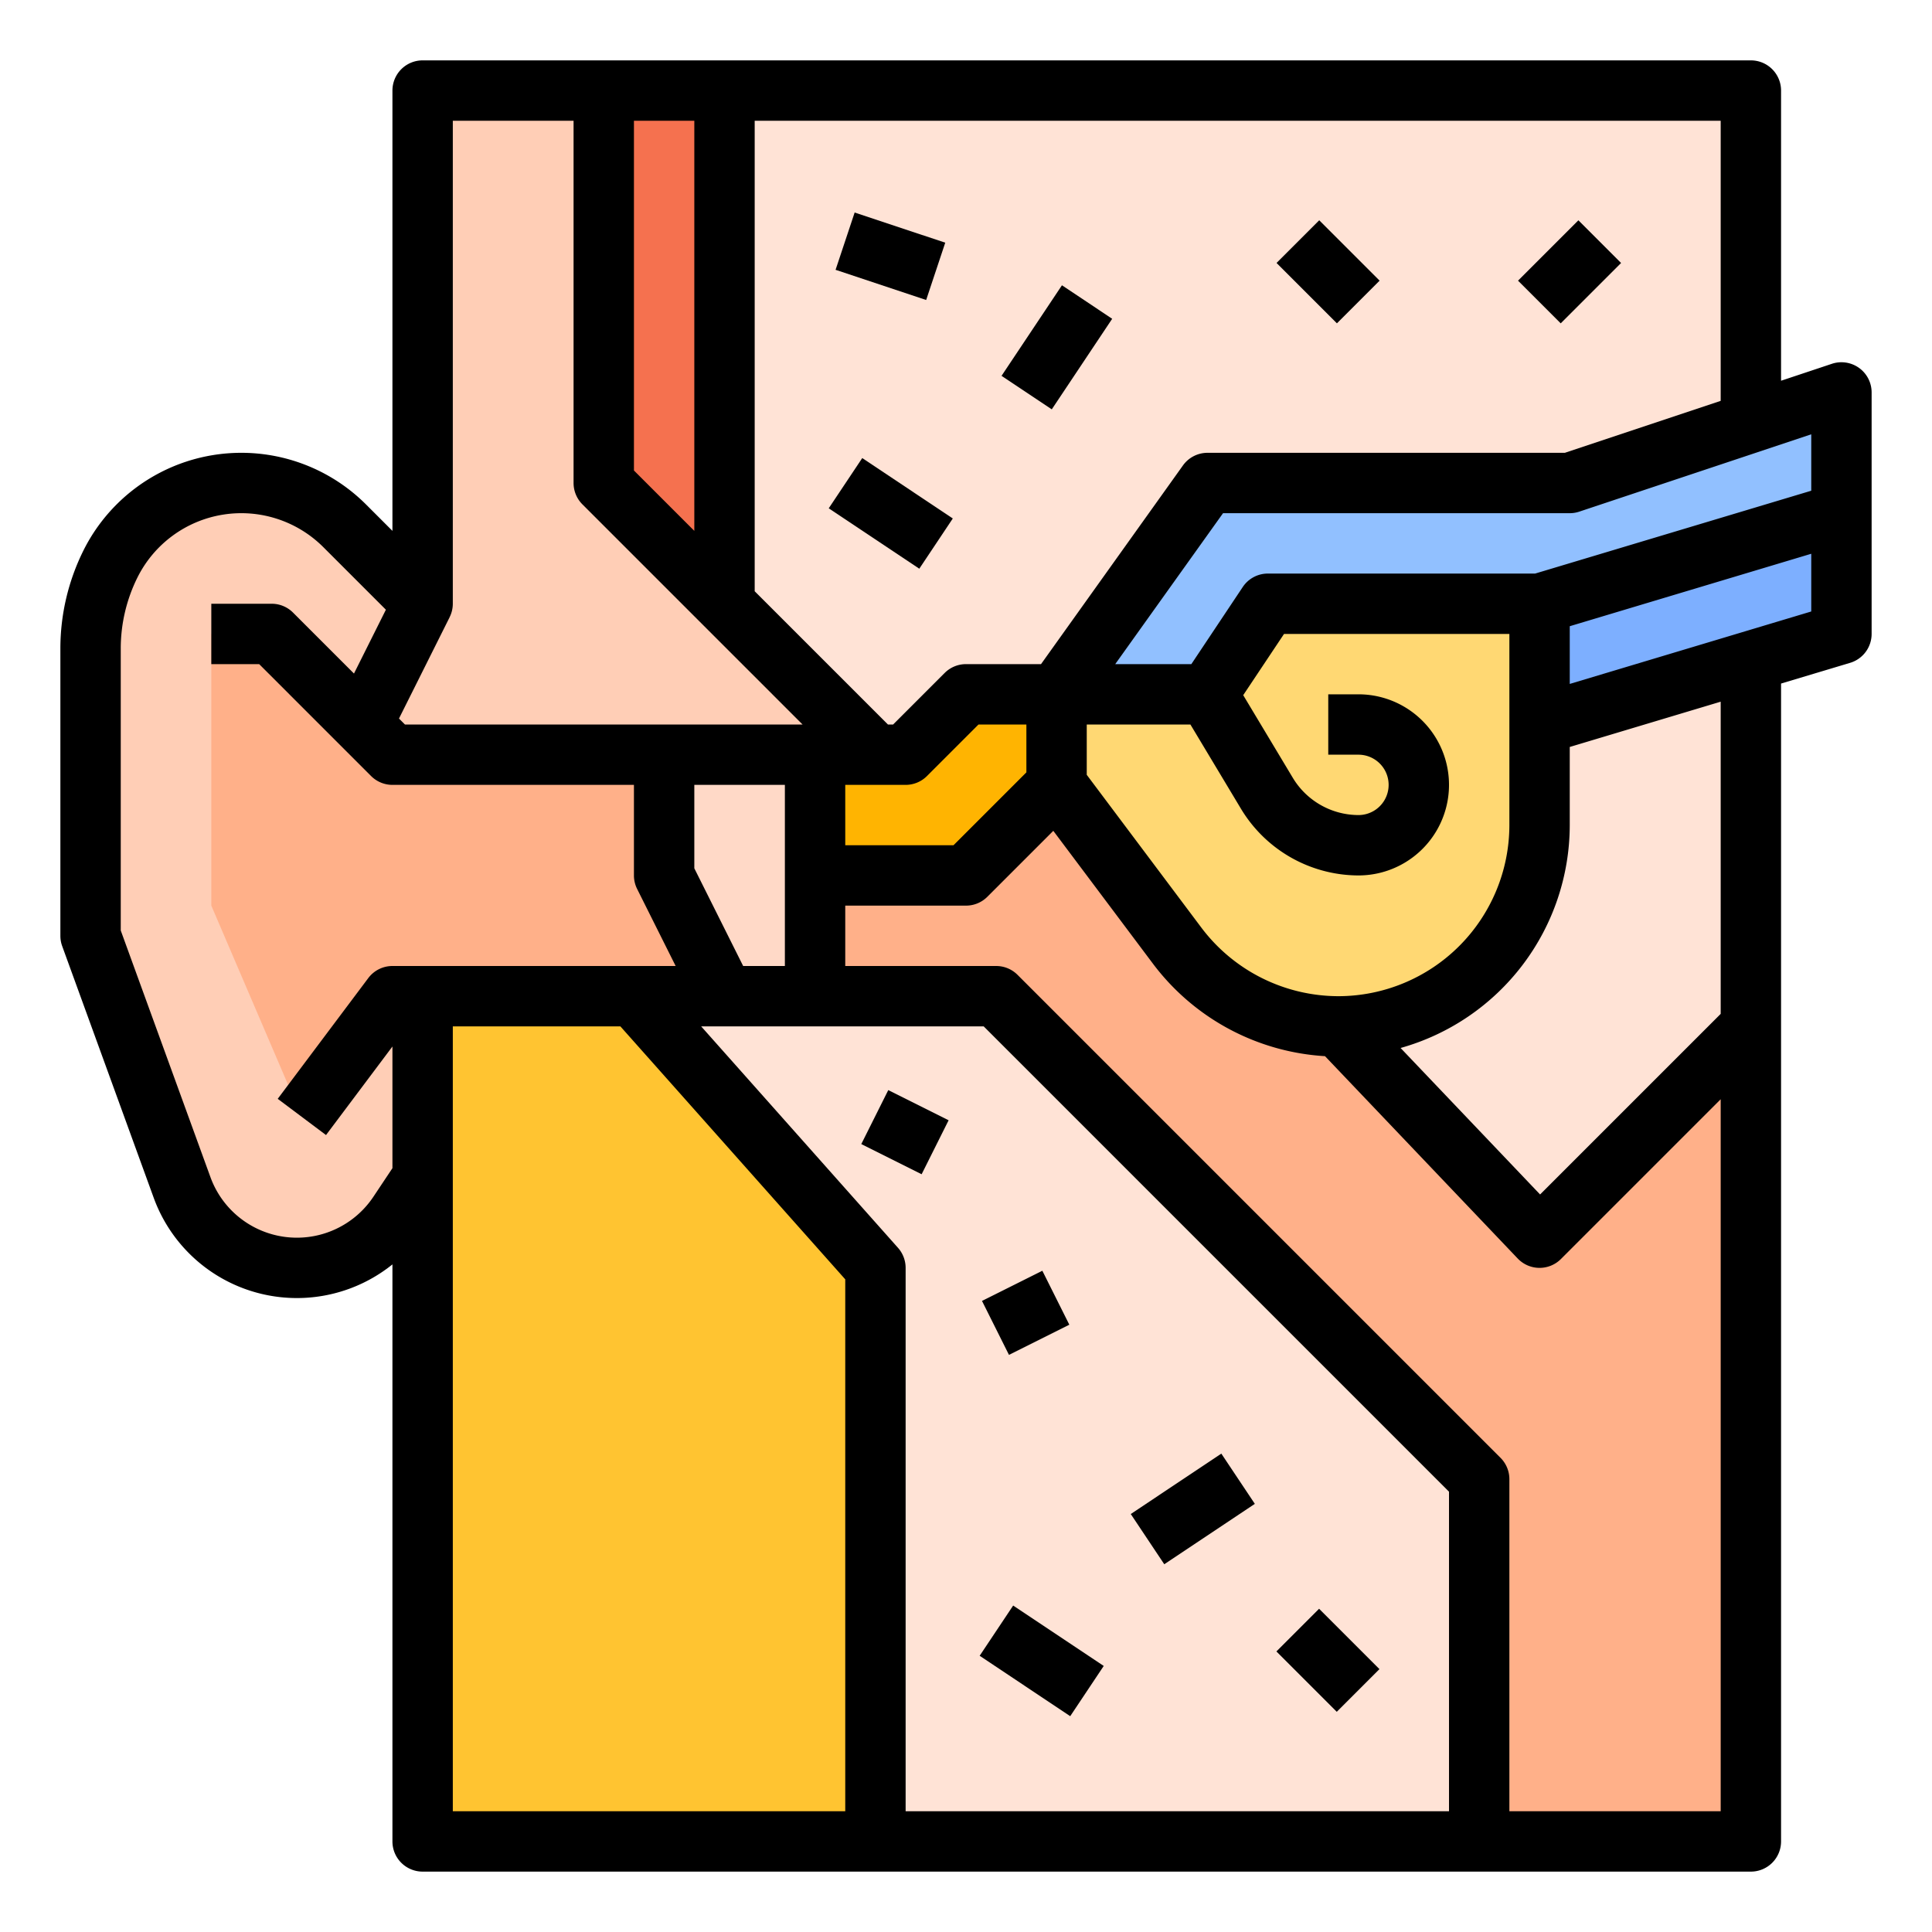 <svg id="filled_outline" height="512" viewBox="0 0 512 512" width="512" xmlns="http://www.w3.org/2000/svg" data-name="filled outline"><path d="m464 488h-352v-176l-6.39 9.584a32.373 32.373 0 0 1 -26.936 14.416 32.373 32.373 0 0 1 -30.424-21.309l-24.251-66.691v-76.172a50.104 50.104 0 0 1 5.29-22.407 38.75 38.75 0 0 1 34.659-21.421 38.75 38.75 0 0 1 27.401 11.35l20.65 20.65v-136h352z" fill="#ffceb6"/><path d="m464 272-184-64-24 24h-40v32l152 136v88h96z" fill="#ffb089"/><g fill="#ffe3d6"><path d="m464 272-56 56-53.333-56-2.667-120h112z"/><path d="m280 184h-24l-16 16h-8l-40-40v-136h272v88l-48 16h-96z"/><path d="m392 488v-96l-128-128h-96l64 72v152z"/></g><path d="m192 160v-136h-32v104z" fill="#f5714f"/><path d="m408 160v58.67a53.335 53.335 0 0 1 -96 32l-32-42.67v-24h40l4.91-7.37 11.09-16.63z" fill="#ffd873"/><path d="m216 264v-64h-40v32l16 32z" fill="#ffd9c7"/><path d="m280 208-24 24h-40v-32h24l16-16h24z" fill="#ffb401"/><path d="m280 184 40-56h96l72-24v32l-80 24h-72l-16 24z" fill="#91c0ff"/><path d="m488 136v32l-80 24v-32z" fill="#7dafff"/><path d="m232 488v-152l-64-72h-56v224z" fill="#ffc431"/><path d="m56 168h16l32 32h72v32l16 32h-88l-24 32-24-56z" fill="#ffb089"/><path d="m492.678 97.51a8.001 8.001 0 0 0 -7.208-1.1l-13.47 4.49v-76.901a8 8 0 0 0 -8-8h-352a8 8 0 0 0 -8 8v116.687l-6.994-6.994a46.75 46.75 0 0 0 -74.872 12.15 58.396 58.396 0 0 0 -6.134 25.985v76.172a8.004 8.004 0 0 0 .481 2.734l24.251 66.69a40.385 40.385 0 0 0 63.267 17.655v152.92a8 8 0 0 0 8 8h352a8 8 0 0 0 8-8v-306.848l18.299-5.49a8 8 0 0 0 5.701-7.663v-64a8 8 0 0 0 -3.322-6.49zm-85.852 54.49h-70.826a7.999 7.999 0 0 0 -6.656 3.562l-13.625 20.438h-20.173l28.571-40h91.883a7.999 7.999 0 0 0 2.53-.411l61.47-20.49v14.948zm-52.159 112a45.551 45.551 0 0 1 -36.267-18.133l-30.4-40.533v-13.334h27.471l13.438 22.396a36.442 36.442 0 0 0 31.092 17.604 24 24 0 0 0 0-48h-8v16h8a8 8 0 0 1 0 16 20.361 20.361 0 0 1 -17.372-9.835l-13.164-21.939 10.817-16.225h59.719v50.666a45.385 45.385 0 0 1 -45.334 45.334zm29.334 216h-144v-144a8.002 8.002 0 0 0 -2.021-5.315l-52.164-58.685h74.871l123.314 123.314zm-187.056-224-12.944-25.889v-22.111h24v48zm27.056-48h16a7.999 7.999 0 0 0 5.657-2.343l13.657-13.657h12.687v12.686l-19.314 19.314h-28.686zm232-101.766-41.298 13.766h-94.702a7.999 7.999 0 0 0 -6.51 3.35l-37.607 52.65h-19.883a7.999 7.999 0 0 0 -5.657 2.343l-13.657 13.657h-1.373l-35.314-35.314v-124.686h256zm-288-74.234h16v108.686l-16-16zm-48 0h32v96a7.999 7.999 0 0 0 2.343 5.657l58.343 58.343h-105.373l-1.58-1.58 13.421-26.843-.009-.004a7.974 7.974 0 0 0 .853-3.573zm-21.046 285.147a24.373 24.373 0 0 1 -43.185-5.19l-23.77-65.366v-74.762a42.322 42.322 0 0 1 4.445-18.83 30.751 30.751 0 0 1 49.248-7.992l16.573 16.573-8.458 16.915-16.152-16.152a7.999 7.999 0 0 0 -5.657-2.343h-16v16h12.687l29.657 29.657a7.999 7.999 0 0 0 5.657 2.343h64v24a7.996 7.996 0 0 0 .845 3.578l10.211 20.422h-75.056a7.999 7.999 0 0 0 -6.4 3.2l-24 32 12.8 9.6 17.6-23.467v32.245zm21.046-5.147v-40h44.407l59.593 67.041v140.958h-104zm280 168v-88a7.999 7.999 0 0 0 -2.343-5.657l-128-128a7.999 7.999 0 0 0 -5.657-2.343h-40v-16h32a7.999 7.999 0 0 0 5.657-2.343l17.478-17.478 26.466 35.287a61.657 61.657 0 0 0 45.538 24.429l51.069 53.622a7.999 7.999 0 0 0 5.695 2.482c.033 0.0.065 0.0.098 0a7.998 7.998 0 0 0 5.657-2.343l42.343-42.343v188.687zm56-211.313-47.86 47.86-36.972-38.82a61.431 61.431 0 0 0 44.832-59.06v-20.714l40-12zm-40-87.439v-15.295l64-19.2v15.296z"/><path d="m268 425.578h16v28.844h-16z" transform="matrix(.555 -.832 .832 .555 -243.199 425.578)"/><path d="m301.578 392h28.844v16h-28.844z" transform="matrix(.832 -.555 .555 .832 -168.808 242.465)"/><path d="m344 428.686h16v22.627h-16z" transform="matrix(.707 -.707 .707 .707 -208.029 377.775)"/><path d="m263.056 340h17.889v16h-17.889z" transform="matrix(.894 -.447 .447 .894 -126.915 158.381)"/><path d="m232 291.056h16v17.889h-16z" transform="matrix(.447 -.894 .894 .447 -135.659 380.498)"/><path d="m228 121.578h16v28.844h-16z" transform="matrix(.555 -.832 .832 .555 -8.068 256.925)"/><path d="m265.578 84h28.844v16h-28.844z" transform="matrix(.555 -.832 .832 .555 48.135 273.942)"/><path d="m228 55.351h16v25.298h-16z" transform="matrix(.316 -.949 .949 .316 96.86 270.386)"/><path d="m344 60.686h16v22.627h-16z" transform="matrix(.707 -.707 .707 .707 52.187 269.99)"/><path d="m404.686 64h22.627v16h-22.627z" transform="matrix(.707 -.707 .707 .707 70.932 315.245)"/></svg>